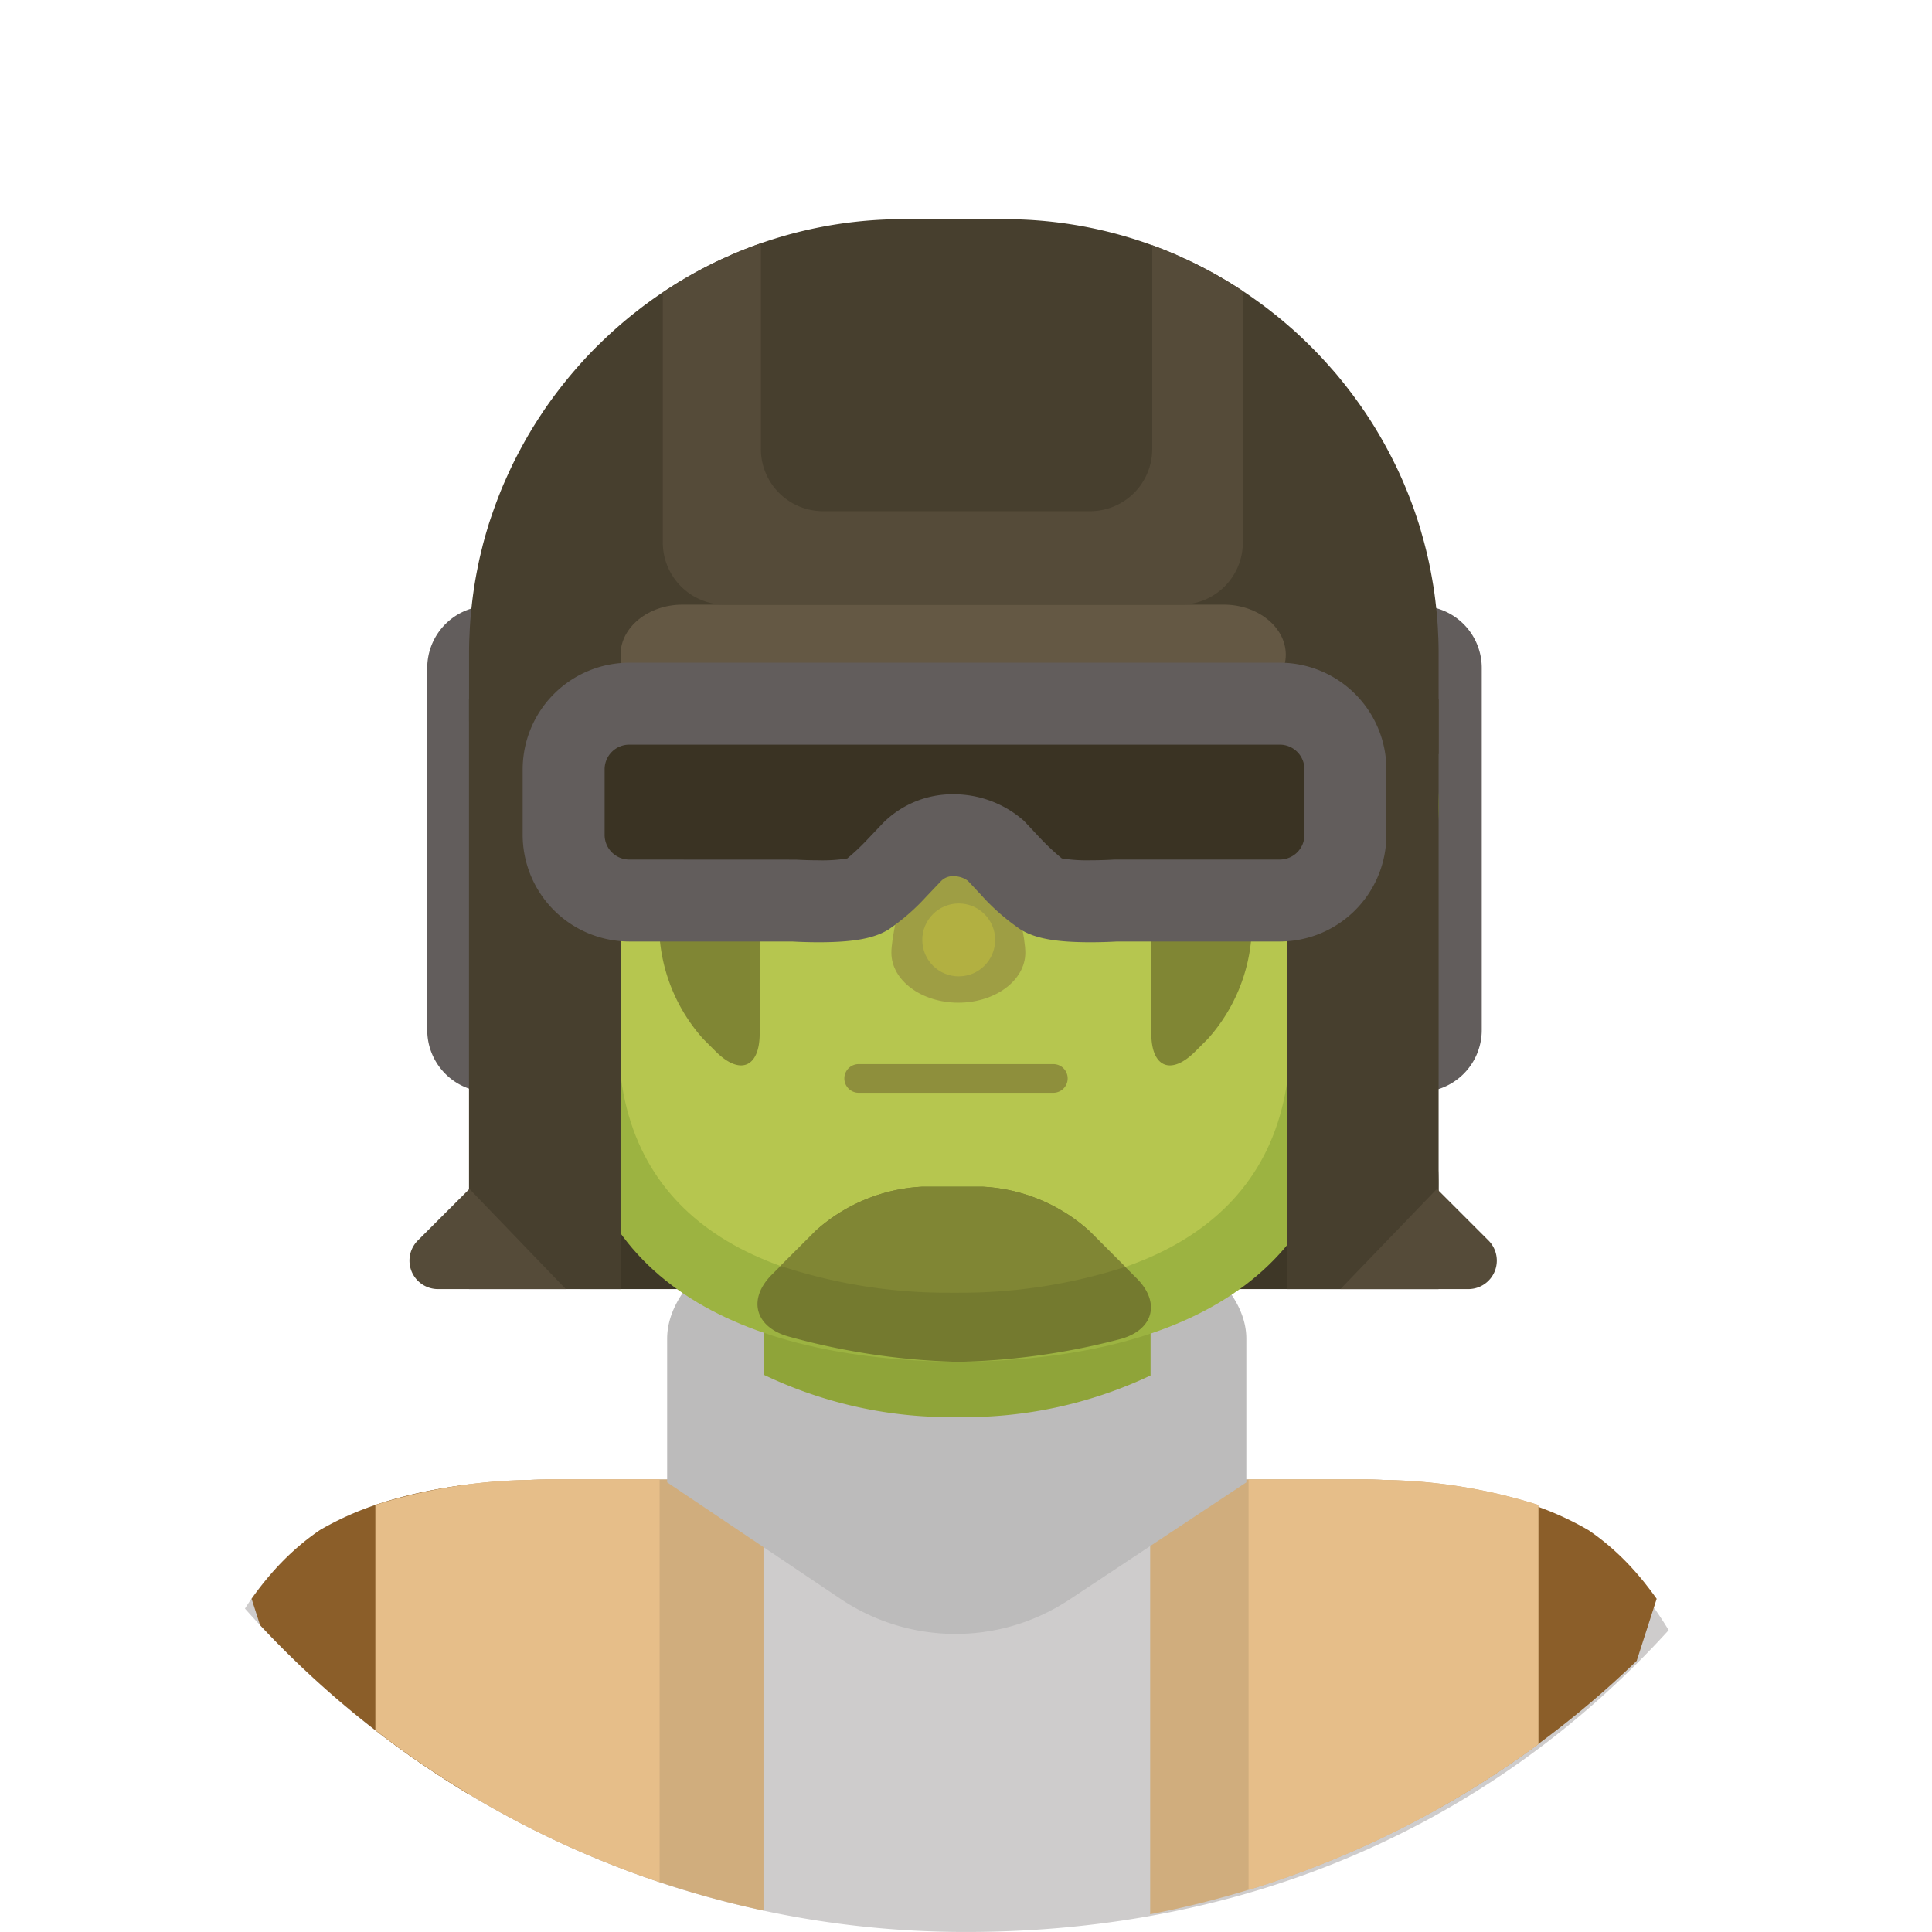 <svg xmlns="http://www.w3.org/2000/svg" viewBox="0 0 141.032 141.031">
  <title>Fichier 2</title>
  <g id="Calque_2" data-name="Calque 2">
    <g id="board">
      <g>
        <g>
          <path d="M105,85.806c0-.152-.013-.3-.02-.454,0-.129-.01-.257-.017-.386v-.018c-.02-.393-.052-.783-.087-1.173-.015-.179-.033-.358-.052-.536-.041-.388-.087-.775-.142-1.159-.024-.167-.052-.334-.08-.5q-.067-.431-.148-.859c-.034-.178-.066-.356-.1-.533q-.11-.535-.239-1.065c-.043-.183-.088-.366-.135-.547-.093-.358-.189-.714-.294-1.067-.052-.176-.108-.35-.163-.525-.078-.248-.159-.5-.242-.741-.077-.224-.155-.449-.236-.671-.1-.282-.21-.562-.321-.84-.074-.187-.15-.375-.228-.561-.134-.318-.27-.635-.413-.947-.087-.187-.176-.372-.265-.558-.1-.2-.2-.4-.3-.6q-.2-.4-.416-.793c-.113-.206-.227-.414-.344-.62-.109-.19-.221-.382-.335-.571-.139-.231-.281-.461-.426-.689s-.3-.472-.461-.7q-.154-.229-.31-.455-.311-.444-.635-.876c-.106-.143-.212-.283-.319-.423-.148-.191-.3-.381-.45-.568-.11-.136-.224-.269-.336-.4-.243-.289-.489-.573-.741-.852-.1-.109-.2-.216-.3-.324q-.42-.452-.856-.887c-.095-.094-.188-.187-.283-.28-.186-.18-.372-.358-.561-.533-.05-.047-.1-.092-.153-.139-.356-.324-.719-.641-1.089-.948-.094-.078-.189-.155-.284-.232q-.508-.412-1.032-.8c-.093-.069-.185-.139-.278-.206a29.477,29.477,0,0,0-17.376-5.7H67.38a29.478,29.478,0,0,0-17.328,5.663q-.284.2-.562.415c-.172.131-.346.262-.515.4q-.373.294-.736.6-.227.192-.451.388-.308.271-.61.55c-.186.171-.369.345-.55.52s-.346.339-.517.511c-.132.135-.264.269-.395.406-.243.254-.48.515-.713.777-.126.14-.248.283-.371.426-.177.205-.351.415-.522.626-.15.184-.3.369-.444.557q-.253.327-.5.661-.159.215-.316.434-.319.448-.621.906c-.094.143-.185.286-.276.429-.155.243-.306.488-.455.735-.095.157-.189.315-.281.474-.171.3-.335.594-.5.9-.078.145-.156.291-.231.439q-.265.513-.513,1.036c-.061.131-.12.264-.179.4-.13.285-.256.574-.378.863-.053.127-.108.253-.16.38-.149.37-.291.742-.426,1.118-.051.142-.1.285-.151.429-.133.383-.261.771-.381,1.162-.032.108-.062.219-.094.329q-.146.5-.276,1c-.034.13-.068.259-.1.39q-.147.6-.273,1.216c-.027.137-.053.273-.079.411-.075.392-.144.784-.205,1.18-.015.1-.03.209-.045.313-.055.387-.1.777-.144,1.168-.014.134-.029.268-.041.4q-.061.644-.1,1.3c-.007.129-.011.257-.017.387-.007.152-.016.3-.02.457-.009.308-.014.615-.014.923v4.974h5.458V94.1h62.659V86.733Q105.015,86.269,105,85.806Z" style="fill: #3e3727"/>
          <path d="M35.713,44.232H103.64a4.525,4.525,0,0,1,4.525,4.525V75.19a4.525,4.525,0,0,1-4.525,4.525H35.712a4.524,4.524,0,0,1-4.524-4.524V48.757A4.525,4.525,0,0,1,35.713,44.232Z" style="fill: #625d5c"/>
          <path d="M121.809,119c-4.079-6.773-10.5-10.614-20.774-10.966-.459-.026-.92-.041-1.386-.041h-59.6c-.288,0-.573.007-.857.017-.177.006-.353.013-.528.023-6.208.213-11.329,1.322-15.311,3.661a19.975,19.975,0,0,0-5.472,5.729,70.33,70.33,0,0,0,52.635,23.607C91.188,141.031,108.911,133.172,121.809,119Z" style="fill: #cecccc"/>
          <path d="M52.42,107.993H40.049c-.288,0-.573.007-.857.017-.177.006-.353.013-.528.023A38.98,38.98,0,0,0,27.4,109.859v16.436a70.2,70.2,0,0,0,28.333,13.172V107.993H52.42Z" style="fill: #d0ad7d"/>
          <path d="M32.345,108.636c-.569.1-1.123.2-1.667.32l-.149.033q-.819.182-1.6.4l-.1.028q-.8.227-1.571.493a22.071,22.071,0,0,0-3.906,1.785,16.63,16.63,0,0,0-1.493,1.136,18.583,18.583,0,0,0-1.776,1.726l-.08.088c-.117.13-.232.265-.346.4-.05.058-.1.117-.149.177-.1.126-.21.252-.314.383l-.171.221c-.222.285-.44.579-.657.884l.617,1.917a70.815,70.815,0,0,0,15.29,12.382V108.359q-.916.11-1.791.255Z" style="fill: #8b5e29"/>
          <path d="M119.474,121.24l1.459-4.531c-.218-.305-.435-.6-.657-.884-.058-.073-.114-.148-.172-.221-.1-.131-.209-.258-.313-.383q-.073-.09-.148-.177c-.115-.134-.23-.269-.347-.4-.026-.029-.052-.059-.08-.088a18.573,18.573,0,0,0-1.775-1.726,16.708,16.708,0,0,0-1.494-1.136,22.064,22.064,0,0,0-3.906-1.785q-.766-.267-1.571-.493l-.1-.028q-.781-.217-1.6-.4l-.15-.033c-.544-.118-1.1-.225-1.666-.32-.046-.007-.092-.014-.138-.022q-.877-.144-1.791-.255V132A70.708,70.708,0,0,0,119.474,121.24Z" style="fill: #8b5e29"/>
          <path d="M39.192,108.011c-.177.006-.353.013-.528.023A38.98,38.98,0,0,0,27.4,109.859v16.436A70.3,70.3,0,0,0,48.15,137.389v-29.4h-8.1C39.762,107.993,39.476,108,39.192,108.011Z" style="fill: #e6be89"/>
          <path d="M100.5,108.011c-.284-.011-.569-.017-.857-.017H83.96v31.742a70.157,70.157,0,0,0,28.332-12.418V109.859a38.979,38.979,0,0,0-11.264-1.825C100.852,108.023,100.676,108.017,100.5,108.011Z" style="fill: #d0ad7d"/>
          <path d="M100.5,108.011c-.284-.011-.569-.017-.857-.017h-8.5v29.966a70.283,70.283,0,0,0,21.15-10.642V109.859a38.979,38.979,0,0,0-11.264-1.825C100.852,108.023,100.676,108.017,100.5,108.011Z" style="fill: #e6be89"/>
          <circle cx="48.731" cy="58.795" r="14.24" style="fill: #8ca238"/>
          <circle cx="90.781" cy="58.832" r="14.24" style="fill: #8ca238"/>
          <path d="M52.448,107.993" style="fill: #516b85"/>
          <path d="M72.493,86.422H66.8c-6.221,0-18.1,5.089-18.1,11.311v10.476l12.659,8.507a15.044,15.044,0,0,0,16.7.054l12.921-8.561V97.733C90.989,91.512,78.716,86.422,72.493,86.422Z" style="fill: #bcbbbb"/>
          <path d="M55.781,100.367a31.591,31.591,0,0,0,14.141,3.078,31.661,31.661,0,0,0,14.066-3.04V89.836H55.781Z" style="fill: #8fa439"/>
          <path d="M70.133,16.458c.094,0,.188-.007.283-.007H69.5c.1,0,.189.006.284.007-15.525.15-28.009,5.845-28.009,21.451V77.957c0,15.6,12.484,21.3,28.009,21.45-.095,0-.188.007-.284.007h.916c-.1,0-.189-.006-.283-.007,15.525-.15,28.009-5.845,28.009-21.45V37.909C98.142,22.3,85.658,16.608,70.133,16.458Z" style="fill: #9cb341"/>
          <path d="M69.815,22.386c.082,0,.164-.007.246-.007h-.794c.081,0,.162.006.246.007C56,22.516,45.137,27.472,45.137,41.053V75.7c0,13.581,10.863,18.538,24.376,18.668-.084,0-.165.006-.246.006h.794c-.082,0-.164-.005-.246-.006C83.325,94.234,94.19,89.278,94.19,75.7V41.053C94.19,27.472,83.325,22.516,69.815,22.386Z" style="fill: #b6c64f"/>
          <path d="M51.361,55.384a12.4,12.4,0,0,0-3.231,7.693v5.034a12.591,12.591,0,0,0,3.2,7.724l.925.925c1.76,1.759,3.2,1.163,3.2-1.325V55.894c0-2.488-1.453-3.1-3.229-1.356Z" style="fill: #808634"/>
          <path d="M88.139,55.384a12.406,12.406,0,0,1,3.23,7.693v5.034a12.6,12.6,0,0,1-3.2,7.724l-.926.925c-1.76,1.759-3.2,1.163-3.2-1.325V55.894c0-2.488,1.454-3.1,3.23-1.356Z" style="fill: #808634"/>
          <path d="M76.89,77.676H62.683a1.047,1.047,0,1,0,0,2.095H76.89a1.047,1.047,0,1,0,0-2.095Z" style="fill: #8e8f3c"/>
          <path d="M74.847,69.543c0,2.016-2.189,3.651-4.889,3.651s-4.889-1.635-4.889-3.651,2.189-10.834,4.889-10.834S74.847,67.526,74.847,69.543Z" style="fill: #9e9e44"/>
          <circle cx="69.985" cy="68.612" r="2.66" style="fill: #b2b041"/>
          <path d="M79.491,89.829a12.594,12.594,0,0,0-7.725-3.2H67.284a12.589,12.589,0,0,0-7.724,3.2l-3.219,3.219c-1.759,1.76-1.248,3.781,1.137,4.493a50.918,50.918,0,0,0,12.3,1.866h-.095c-.1,0,.018.006.269.006s.373,0,.27-.006h-.094A50.826,50.826,0,0,0,81.818,97.74c2.395-.675,2.915-2.667,1.155-4.427Z" style="fill: #747a2f"/>
          <path d="M79.491,89.829a12.594,12.594,0,0,0-7.725-3.2H67.284a12.589,12.589,0,0,0-7.724,3.2l-2.58,2.581a38.718,38.718,0,0,0,12.531,1.955c-.084,0-.165.006-.246.006h.794c-.082,0-.164-.005-.246-.006A39,39,0,0,0,82.14,92.48Z" style="fill: #808634"/>
          <g>
            <path d="M98.341,28.294q.336.433.659.877Q98.678,28.728,98.341,28.294Z" style="fill: #afaeae"/>
            <path d="M97.541,27.3q.237.281.466.568Q97.778,27.585,97.541,27.3Z" style="fill: #afaeae"/>
            <path d="M100.245,31.02c.118.188.233.379.347.571C100.478,31.4,100.363,31.208,100.245,31.02Z" style="fill: #afaeae"/>
            <path d="M99.323,29.625c.162.233.323.468.479.705C99.646,30.093,99.485,29.858,99.323,29.625Z" style="fill: #afaeae"/>
            <path d="M96.422,26.049c.262.279.518.564.771.852C96.94,26.613,96.684,26.328,96.422,26.049Z" style="fill: #afaeae"/>
            <path d="M94.347,24.025c.2.175.391.353.583.533C94.738,24.378,94.544,24.2,94.347,24.025Z" style="fill: #afaeae"/>
            <path d="M93.056,22.938c.385.307.762.625,1.132.949C93.818,23.563,93.441,23.245,93.056,22.938Z" style="fill: #afaeae"/>
            <path d="M100.95,32.211c.148.262.291.526.433.792C101.241,32.737,101.1,32.473,100.95,32.211Z" style="fill: #afaeae"/>
            <path d="M96.114,25.726q-.437-.453-.891-.888Q95.678,25.273,96.114,25.726Z" style="fill: #afaeae"/>
            <path d="M104.586,42.52c.028.167.057.333.082.5C104.644,42.852,104.614,42.687,104.586,42.52Z" style="fill: #afaeae"/>
            <path d="M104.817,44.179c.02.179.038.358.055.537C104.855,44.537,104.837,44.358,104.817,44.179Z" style="fill: #afaeae"/>
            <path d="M91.689,21.9q.545.39,1.072.8Q92.233,22.294,91.689,21.9Z" style="fill: #afaeae"/>
            <path d="M104.98,46.292c-.005-.128-.01-.258-.017-.386v.013C104.971,46.043,104.974,46.168,104.98,46.292Z" style="fill: #afaeae"/>
            <path d="M102.967,36.511c.084.223.165.446.245.671C103.132,36.958,103.051,36.734,102.967,36.511Z" style="fill: #afaeae"/>
            <path d="M102.4,35.11c.082.186.16.373.237.561C102.556,35.483,102.478,35.3,102.4,35.11Z" style="fill: #afaeae"/>
            <path d="M104.327,41.127c.038.177.071.355.106.533C104.4,41.482,104.364,41.3,104.327,41.127Z" style="fill: #afaeae"/>
            <path d="M101.691,33.606c.093.185.186.37.275.558C101.877,33.976,101.784,33.791,101.691,33.606Z" style="fill: #afaeae"/>
            <path d="M103.938,39.516q.073.273.142.548Q104.011,39.789,103.938,39.516Z" style="fill: #afaeae"/>
            <path d="M103.464,37.924c.057.175.116.349.169.525C103.58,38.273,103.521,38.1,103.464,37.924Z" style="fill: #afaeae"/>
            <path d="M36.091,37.034c.051-.143.1-.286.157-.428C36.194,36.749,36.142,36.892,36.091,37.034Z" style="fill: #afaeae"/>
            <path d="M35.6,38.525c.033-.109.063-.22.1-.329C35.661,38.3,35.63,38.416,35.6,38.525Z" style="fill: #afaeae"/>
            <path d="M43.81,25.046c-.138.135-.276.268-.411.405C43.534,25.315,43.672,25.181,43.81,25.046Z" style="fill: #afaeae"/>
            <path d="M36.69,35.489c.054-.128.111-.253.166-.38C36.8,35.235,36.744,35.361,36.69,35.489Z" style="fill: #afaeae"/>
            <path d="M34.581,43.039c.015-.1.03-.209.047-.313C34.611,42.831,34.6,42.935,34.581,43.039Z" style="fill: #afaeae"/>
            <path d="M34.388,44.609c.013-.134.028-.268.043-.4C34.417,44.341,34.4,44.475,34.388,44.609Z" style="fill: #afaeae"/>
            <path d="M34.272,46.292c.005-.129.01-.259.017-.387C34.282,46.033,34.277,46.163,34.272,46.292Z" style="fill: #afaeae"/>
            <path d="M34.84,41.546c.027-.138.054-.274.083-.411C34.895,41.272,34.867,41.408,34.84,41.546Z" style="fill: #afaeae"/>
            <path d="M37.248,34.244c.063-.131.123-.264.187-.394C37.372,33.981,37.311,34.113,37.248,34.244Z" style="fill: #afaeae"/>
            <path d="M35.206,39.919c.033-.13.069-.26.1-.391C35.275,39.659,35.239,39.789,35.206,39.919Z" style="fill: #afaeae"/>
            <path d="M45.552,23.464q.232-.2.469-.388C45.863,23.2,45.708,23.333,45.552,23.464Z" style="fill: #afaeae"/>
            <path d="M44.346,24.535q.283-.264.571-.521Q44.628,24.271,44.346,24.535Z" style="fill: #afaeae"/>
            <path d="M46.785,22.475c.176-.134.355-.266.535-.4C47.14,22.209,46.961,22.34,46.785,22.475Z" style="fill: #afaeae"/>
            <path d="M42.273,26.655c.127-.143.255-.286.385-.426C42.528,26.369,42.4,26.512,42.273,26.655Z" style="fill: #afaeae"/>
            <path d="M37.968,32.814c.079-.148.159-.294.24-.44C38.128,32.52,38.047,32.666,37.968,32.814Z" style="fill: #afaeae"/>
            <path d="M39.489,30.269c.095-.143.189-.288.287-.429C39.678,29.981,39.584,30.125,39.489,30.269Z" style="fill: #afaeae"/>
            <path d="M41.269,27.839q.228-.281.461-.558Q41.5,27.557,41.269,27.839Z" style="fill: #afaeae"/>
            <path d="M38.725,31.479c.1-.16.194-.318.291-.475C38.919,31.161,38.82,31.318,38.725,31.479Z" style="fill: #afaeae"/>
            <path d="M40.42,28.934c.108-.145.219-.29.329-.435C40.639,28.644,40.529,28.789,40.42,28.934Z" style="fill: #afaeae"/>
          </g>
          <rect x="34.236" y="51.051" width="11.063" height="43.05" style="fill: #473f2e"/>
          <path d="M34.267,86.788,30.5,90.552a2.079,2.079,0,0,0,1.47,3.549h9.336Z" style="fill: #554b39"/>
          <rect x="93.953" y="51.051" width="11.062" height="43.05" style="fill: #473f2e"/>
          <path d="M105,46.747c0-.152-.013-.3-.02-.455-.005-.128-.01-.258-.017-.386v-.018c-.022-.392-.054-.782-.091-1.171-.017-.179-.035-.358-.055-.537-.043-.389-.091-.775-.148-1.159-.025-.168-.054-.333-.082-.5-.047-.288-.1-.573-.154-.859-.035-.178-.068-.356-.106-.533-.076-.357-.16-.712-.247-1.064q-.069-.275-.142-.548c-.1-.358-.2-.714-.3-1.067-.054-.176-.112-.35-.169-.525-.081-.248-.165-.5-.252-.742-.079-.225-.16-.448-.245-.671q-.161-.423-.334-.84c-.077-.188-.156-.375-.237-.561-.138-.318-.281-.634-.43-.947-.089-.187-.183-.372-.275-.558q-.151-.3-.309-.6c-.141-.267-.285-.53-.433-.792-.117-.208-.236-.415-.358-.621s-.229-.382-.347-.571q-.217-.348-.442-.689c-.156-.237-.317-.472-.479-.705-.106-.152-.215-.3-.324-.454q-.321-.444-.659-.877c-.11-.141-.22-.283-.334-.422q-.229-.286-.466-.568c-.115-.136-.232-.269-.349-.4-.252-.288-.508-.573-.771-.852-.1-.108-.2-.216-.308-.323q-.437-.453-.891-.888c-.1-.093-.195-.187-.294-.28-.192-.179-.386-.357-.583-.533-.052-.046-.106-.092-.159-.138-.37-.324-.747-.642-1.132-.949-.1-.078-.2-.155-.295-.232q-.527-.412-1.072-.8c-.1-.069-.193-.139-.29-.207A31.437,31.437,0,0,0,73.343,16H65.909a31.438,31.438,0,0,0-18,5.662c-.2.137-.391.275-.584.416s-.359.261-.535.4q-.388.3-.764.6c-.158.127-.313.257-.469.388-.214.181-.425.365-.634.551q-.289.256-.571.521t-.536.511c-.138.135-.276.268-.411.405-.252.254-.5.515-.741.777-.13.14-.258.283-.385.426q-.275.31-.542.626-.234.276-.461.558c-.175.218-.35.438-.52.661-.11.144-.22.289-.329.435q-.33.448-.645.906c-.1.142-.192.285-.287.429q-.241.364-.472.734c-.1.157-.2.315-.291.475q-.266.442-.517.9c-.081.146-.162.292-.24.44q-.276.513-.534,1.036c-.063.131-.124.263-.187.394q-.2.429-.392.864c-.056.127-.112.252-.166.38-.155.368-.3.742-.442,1.118-.054.142-.106.285-.157.428-.139.385-.271.771-.4,1.162-.034.108-.065.219-.1.329q-.152.5-.287,1c-.035.131-.071.26-.1.391-.1.4-.2.808-.283,1.216-.028.137-.056.273-.083.411-.078.391-.149.784-.212,1.18-.017.1-.032.209-.047.313-.058.388-.107.777-.15,1.169-.015.133-.03.267-.043.4q-.063.645-.1,1.3c-.007.128-.012.258-.017.387-.007.153-.016.3-.021.458q-.014.461-.015.924v4.974H48.38v-1.2H90.728v3.592h14.287V47.673Q105.015,47.208,105,46.747Z" style="fill: #473f2e"/>
          <path d="M89.335,44.137H49.823c-2.488,0-4.525,1.645-4.525,3.656s2.037,3.656,4.525,3.656H89.335c2.488,0,4.525-1.645,4.525-3.656S91.823,44.137,89.335,44.137Z" style="fill: #645844"/>
          <path d="M104.89,86.788l3.765,3.764a2.079,2.079,0,0,1-1.469,3.549H97.85Z" style="fill: #554b39"/>
          <polygon points="42.145 50.771 96.815 50.771 98.011 56.756 96.416 64.738 77.66 65.934 70.078 61.545 64.092 65.934 42.145 66.334 40.948 55.959 42.145 50.771" style="fill: #3a3323"/>
          <path d="M79.6,68.783c-2.515,0-4.036-.276-5.088-.924a15.809,15.809,0,0,1-2.965-2.609l-.028-.029-.869-.927a1.7,1.7,0,0,0-1-.33,1.176,1.176,0,0,0-.96.36L67.6,65.47a15.685,15.685,0,0,1-2.75,2.389c-1.051.648-2.572.924-5.087.924-.9,0-1.671-.039-1.946-.055H45.936a7.791,7.791,0,0,1-7.782-7.782V56.158a7.791,7.791,0,0,1,7.782-7.781H93.422a7.79,7.79,0,0,1,7.781,7.781v4.788a7.79,7.79,0,0,1-7.781,7.782H81.542C81.267,68.744,80.5,68.783,79.6,68.783ZM77.51,62.662A11.333,11.333,0,0,0,79.6,62.8c.9,0,1.651-.048,1.658-.049l.2-.006H93.422a1.8,1.8,0,0,0,1.8-1.8V56.158a1.8,1.8,0,0,0-1.8-1.8H45.936a1.8,1.8,0,0,0-1.8,1.8v4.788a1.8,1.8,0,0,0,1.8,1.8l12.169.006c.006,0,.754.049,1.657.049a11.307,11.307,0,0,0,2.087-.136A15.914,15.914,0,0,0,63.3,61.3l1.157-1.219a7.163,7.163,0,0,1,5.182-2.1A7.723,7.723,0,0,1,74.606,59.8l.134.113,1.126,1.2A16.994,16.994,0,0,0,77.51,62.662Z" style="fill: #625d5c"/>
          <g>
            <path d="M47.9,21.662c.156-.108.317-.212.476-.318v-.01C48.22,21.441,48.062,21.552,47.9,21.662Z" style="fill: #afaeae"/>
            <path d="M90.728,21.241v.007c.225.148.45.3.671.45C91.177,21.544,90.954,21.39,90.728,21.241Z" style="fill: #afaeae"/>
            <path d="M52.9,44.137H86.2a4.538,4.538,0,0,0,4.525-4.524V21.248a31.813,31.813,0,0,0-4.194-2.342.244.244,0,0,1-.143-.011.424.424,0,0,1-.147-.125Q85.2,18.3,84.11,17.9V32.792a4.538,4.538,0,0,1-4.525,4.524H60.068a4.538,4.538,0,0,1-4.524-4.524V17.761q-1.173.411-2.3.908a.528.528,0,0,1-.173.144.323.323,0,0,1-.181.014,31.8,31.8,0,0,0-4.506,2.517V39.613A4.537,4.537,0,0,0,52.9,44.137Z" style="fill: #554b39"/>
          </g>
        </g>
      </g>
    </g>
  </g>
</svg>
